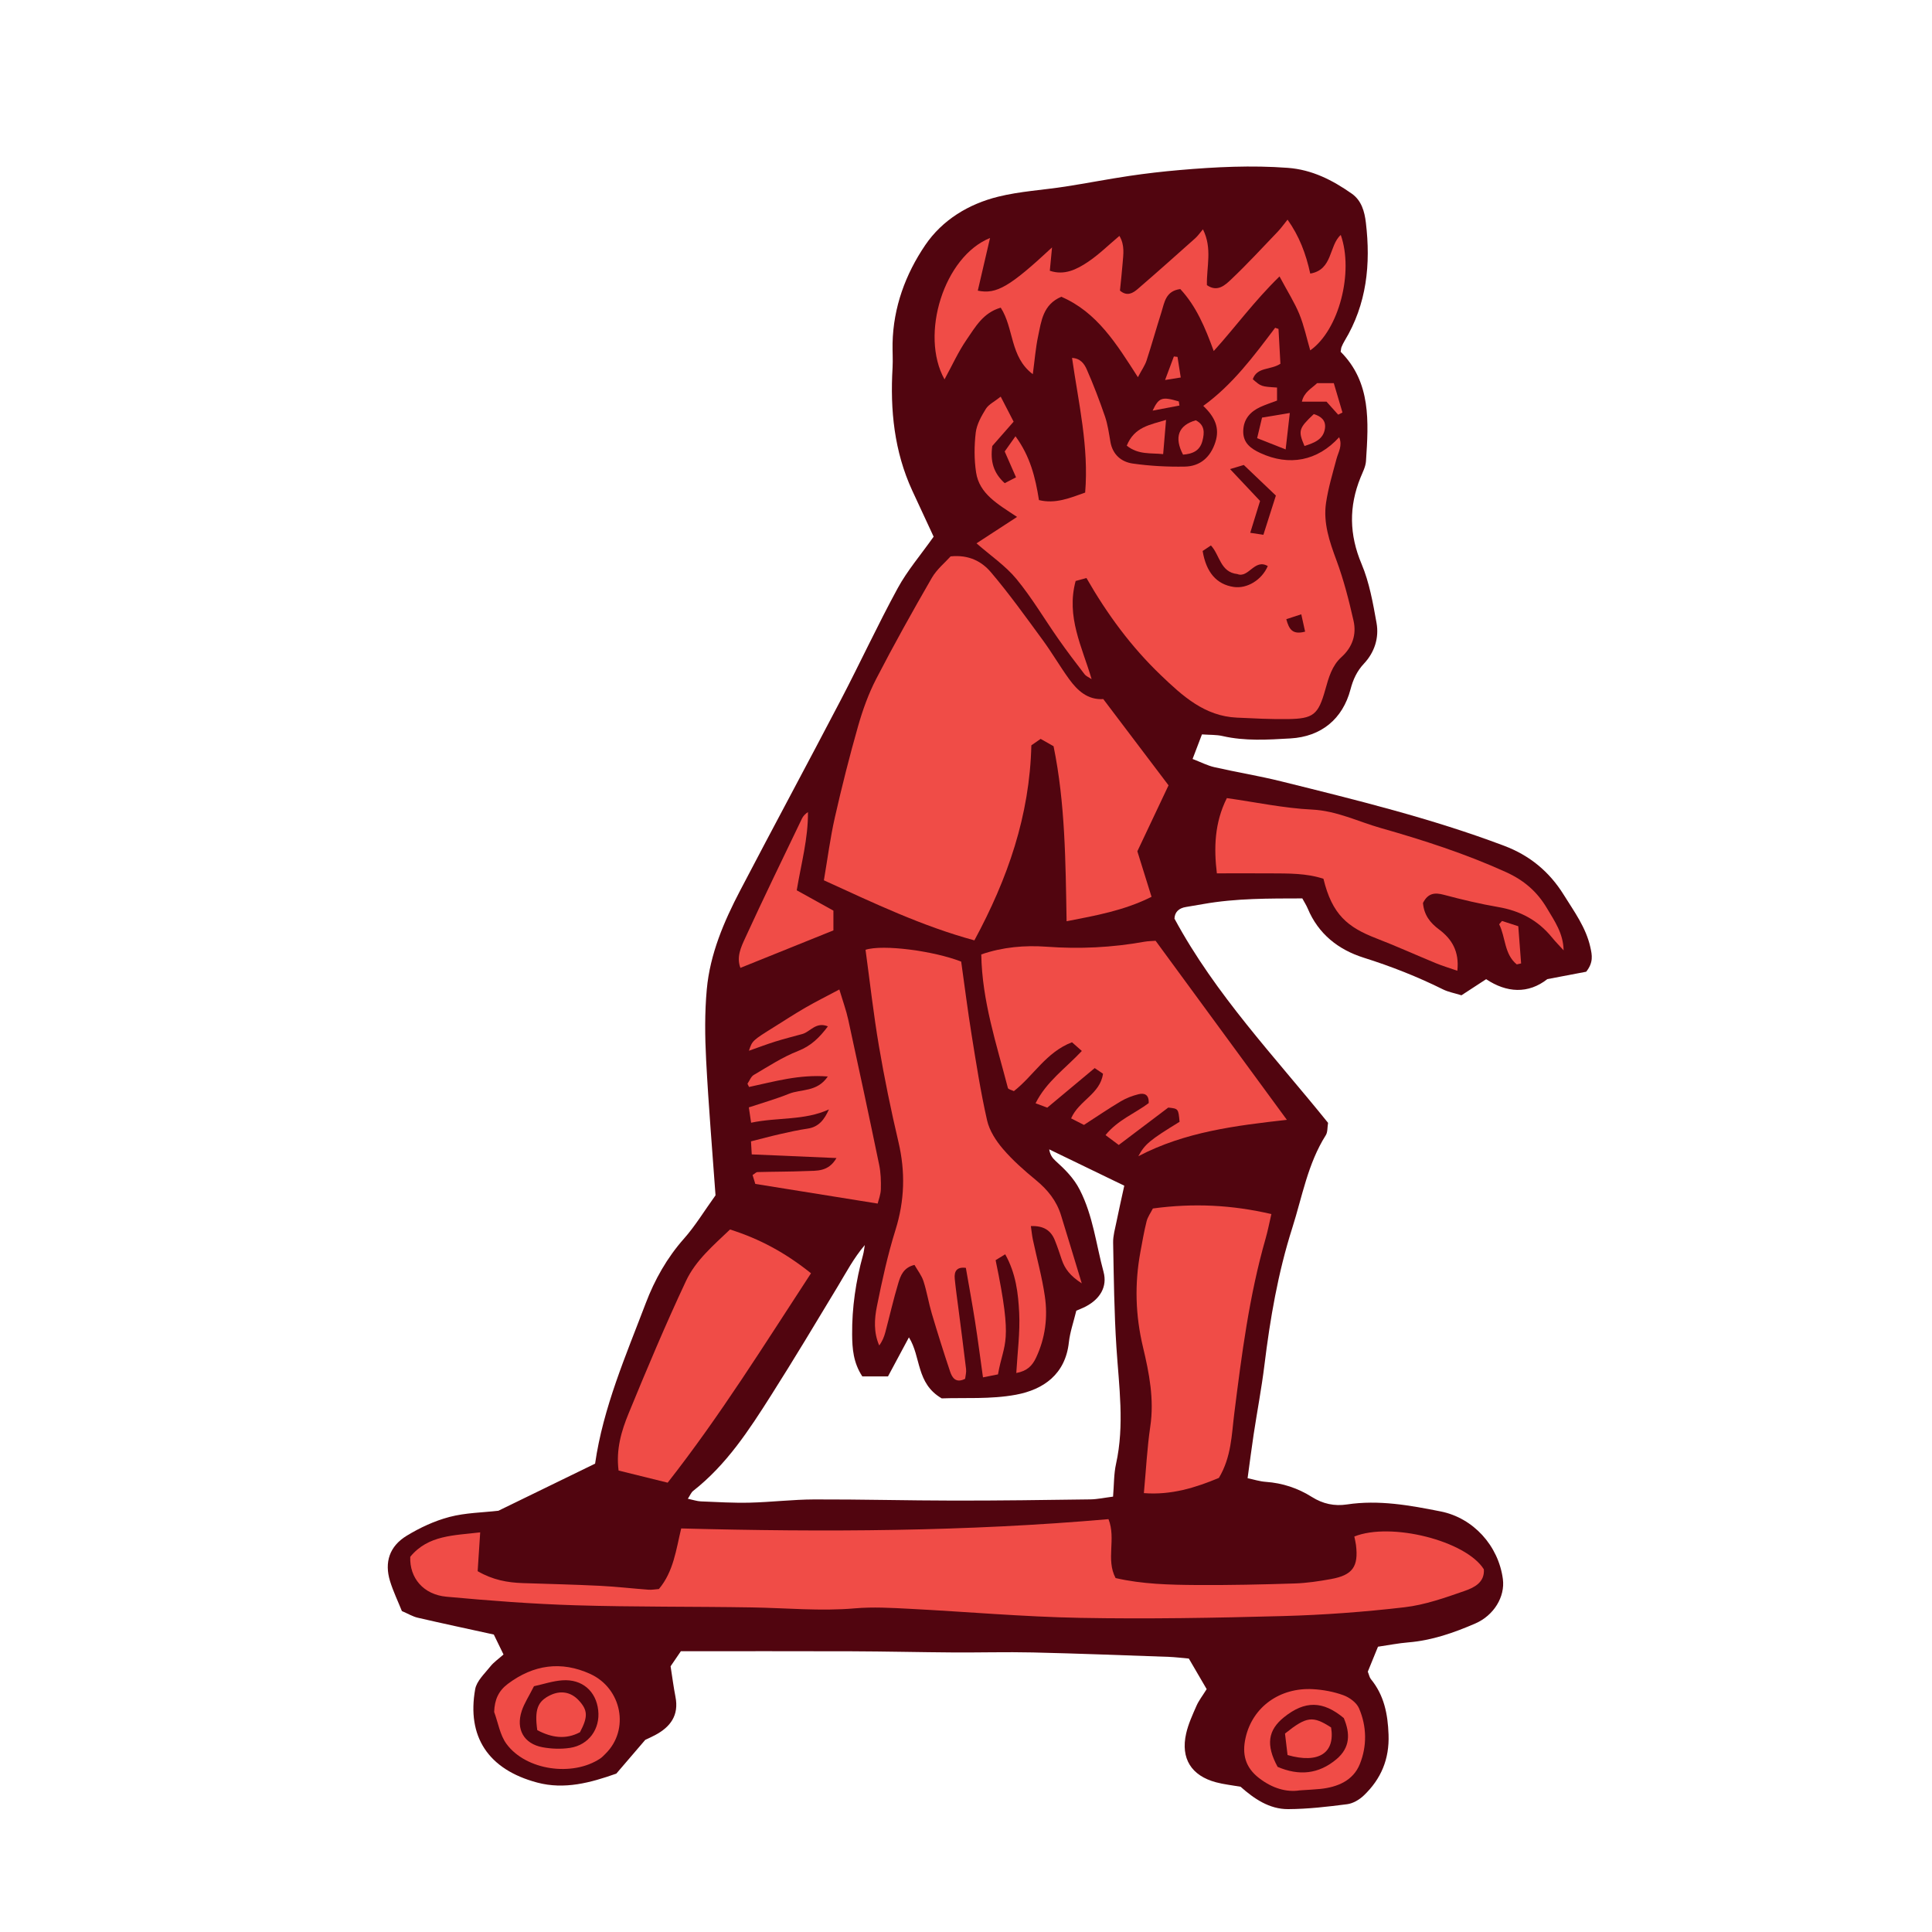 <svg version="1.1" id="svg" xmlns="http://www.w3.org/2000/svg" xmlns:xlink="http://www.w3.org/1999/xlink" x="0px" y="0px"
	 width="200px" height="200px" viewBox="0 0 200 200" enable-background="new 0 0 200 200" xml:space="preserve">
<path class="stroke" fill="#51050f"  fill-rule="evenodd" clip-rule="evenodd" d="M66.797,180.11c-1.209,1.409-2.105,2.456-2.994,3.493
	c-2.674,0.948-5.367,1.676-8.174,0.932c-5.145-1.361-7.303-4.811-6.439-9.667c0.151-0.85,0.972-1.604,1.559-2.343
	c0.359-0.454,0.861-0.794,1.374-1.253c-0.413-0.85-0.772-1.589-1.004-2.065c-2.823-0.619-5.354-1.157-7.874-1.741
	c-0.517-0.12-0.996-0.412-1.641-0.688c-0.398-0.995-0.897-2.024-1.229-3.105c-0.594-1.946-0.061-3.605,1.726-4.693
	c1.37-0.835,2.888-1.542,4.433-1.947c1.666-0.436,3.443-0.453,5.062-0.641c3.361-1.637,6.66-3.245,10.008-4.875
	c0.836-5.806,3.182-11.183,5.252-16.63c0.912-2.402,2.193-4.683,3.952-6.666c1.153-1.301,2.065-2.816,3.263-4.482
	c-0.318-4.483-0.721-9.226-0.97-13.977c-0.129-2.441-0.157-4.911,0.065-7.342c0.334-3.657,1.771-7.013,3.455-10.235
	c3.435-6.577,6.961-13.106,10.396-19.683c2.012-3.85,3.837-7.8,5.914-11.613c0.993-1.823,2.377-3.434,3.719-5.332
	c-0.652-1.408-1.438-3.088-2.215-4.773c-1.863-4.049-2.296-8.326-2.037-12.718c0.049-0.835-0.016-1.678,0-2.516
	c0.076-3.743,1.34-7.167,3.387-10.183c1.768-2.6,4.486-4.249,7.545-5.006c2.27-0.562,4.647-0.688,6.971-1.05
	c2.205-0.342,4.395-0.772,6.602-1.1c1.727-0.257,3.465-0.456,5.205-0.607c3.729-0.323,7.457-0.509,11.207-0.228
	c2.518,0.189,4.618,1.27,6.608,2.661c1.016,0.709,1.335,1.847,1.472,3.008c0.514,4.298,0.097,8.437-2.199,12.235
	c-0.125,0.206-0.229,0.425-0.322,0.646c-0.045,0.107-0.045,0.234-0.09,0.488c3.164,3.165,2.891,7.251,2.623,11.318
	c-0.037,0.578-0.34,1.147-0.566,1.702c-1.217,3.003-1.172,5.915,0.111,8.953c0.807,1.915,1.178,4.04,1.548,6.105
	c0.276,1.543-0.218,3.05-1.294,4.195c-0.743,0.793-1.135,1.662-1.4,2.67c-0.809,3.072-3.03,4.901-6.215,5.084
	c-2.349,0.135-4.702,0.29-7.037-0.247c-0.635-0.146-1.31-0.111-2.128-0.17c-0.306,0.804-0.595,1.559-0.97,2.544
	c0.855,0.328,1.537,0.685,2.262,0.85c2.293,0.522,4.621,0.898,6.902,1.465c7.781,1.932,15.572,3.833,23.094,6.674
	c2.645,0.999,4.674,2.676,6.158,5.062c1.084,1.742,2.317,3.4,2.767,5.464c0.171,0.78,0.333,1.542-0.437,2.51
	c-1.1,0.209-2.441,0.465-4.021,0.765c-1.979,1.556-4.216,1.421-6.335,0.007c-0.929,0.605-1.769,1.153-2.557,1.667
	c-0.754-0.235-1.363-0.341-1.895-0.604c-2.652-1.318-5.389-2.394-8.221-3.287c-2.619-0.826-4.697-2.449-5.799-5.095
	c-0.139-0.331-0.338-0.636-0.559-1.043c-3.428,0.009-6.856-0.021-10.258,0.584c-0.594,0.105-1.187,0.209-1.781,0.303
	c-0.77,0.12-1.171,0.557-1.195,1.206c4.266,7.905,10.383,14.288,15.9,21.141c-0.08,0.481-0.033,0.96-0.236,1.28
	c-1.873,2.958-2.44,6.375-3.478,9.629c-1.472,4.622-2.284,9.368-2.874,14.169c-0.293,2.391-0.748,4.762-1.111,7.146
	c-0.223,1.465-0.406,2.936-0.631,4.561c0.62,0.129,1.248,0.334,1.887,0.379c1.73,0.122,3.328,0.656,4.771,1.566
	c1.141,0.718,2.338,0.968,3.629,0.773c3.291-0.496,6.504,0.087,9.703,0.723c3.381,0.673,5.982,3.555,6.436,7
	c0.242,1.829-0.928,3.763-2.852,4.599c-2.221,0.963-4.494,1.757-6.939,1.957c-1.018,0.083-2.025,0.285-3.137,0.447
	c-0.36,0.884-0.721,1.766-1.055,2.584c0.133,0.33,0.174,0.593,0.32,0.771c1.371,1.676,1.75,3.611,1.828,5.738
	c0.096,2.554-0.781,4.611-2.571,6.315c-0.452,0.432-1.106,0.818-1.71,0.896c-2.027,0.262-4.072,0.5-6.113,0.51
	c-1.959,0.009-3.535-1.087-4.927-2.319c-0.882-0.155-1.727-0.242-2.536-0.458c-2.562-0.685-3.678-2.466-3.096-5.049
	c0.223-0.988,0.66-1.935,1.071-2.87c0.239-0.546,0.622-1.03,1.054-1.726c-0.574-0.987-1.199-2.058-1.846-3.164
	c-0.75-0.065-1.404-0.151-2.059-0.175c-4.697-0.164-9.393-0.349-14.091-0.458c-2.757-0.063-5.517,0.019-8.274,0
	c-3.486-0.023-6.974-0.108-10.461-0.12c-5.841-0.021-11.682-0.006-17.701-0.006c-0.332,0.488-0.732,1.075-1.063,1.559
	c0.181,1.153,0.31,2.165,0.505,3.162c0.377,1.914-0.521,3.122-2.116,3.966C67.383,179.845,66.943,180.04,66.797,180.11z
	 M71.205,155.15c0.547,0.115,0.943,0.256,1.348,0.273c1.688,0.07,3.377,0.172,5.062,0.132c2.227-0.054,4.449-0.327,6.674-0.334
	c4.826-0.015,9.651,0.115,14.477,0.12c4.696,0.005,9.393-0.06,14.09-0.125c0.756-0.01,1.51-0.178,2.368-0.286
	c0.104-1.24,0.075-2.34,0.306-3.382c0.894-4.031,0.304-8.042,0.042-12.072c-0.233-3.604-0.271-7.222-0.341-10.835
	c-0.014-0.709,0.196-1.428,0.34-2.135c0.248-1.225,0.527-2.443,0.814-3.764c-2.672-1.293-5.221-2.526-7.77-3.76
	c0.094,0.59,0.35,0.91,0.647,1.183c0.977,0.889,1.881,1.762,2.519,3.009c1.373,2.69,1.687,5.649,2.456,8.486
	c0.417,1.537-0.36,2.8-1.806,3.571c-0.367,0.196-0.764,0.34-1.011,0.449c-0.286,1.179-0.653,2.214-0.771,3.276
	c-0.362,3.32-2.639,4.896-5.477,5.425c-2.626,0.489-5.381,0.291-7.684,0.379c-2.676-1.558-2.125-4.3-3.397-6.317
	c-0.751,1.401-1.445,2.699-2.167,4.043c-1.004,0-1.867,0-2.657,0c-0.943-1.438-1.04-2.885-1.054-4.333
	c-0.024-2.792,0.38-5.532,1.123-8.223c0.094-0.338,0.127-0.694,0.187-1.042c-1.155,1.356-1.931,2.845-2.796,4.278
	c-2.272,3.769-4.535,7.544-6.893,11.259c-2.295,3.617-4.635,7.216-8.076,9.909C71.547,154.501,71.438,154.799,71.205,155.15z"/>
<path fill-rule="evenodd" clip-rule="evenodd" fill="#f04c47" class="fill" d="M98.408,57.596c1.916-0.194,3.241,0.549,4.164,1.634
	c1.907,2.244,3.627,4.651,5.371,7.029c0.959,1.308,1.775,2.722,2.727,4.035c0.871,1.2,1.93,2.176,3.54,2.074
	c2.224,2.938,4.398,5.812,6.757,8.928c-1.031,2.181-2.129,4.504-3.229,6.829c0.498,1.598,0.977,3.13,1.469,4.713
	c-2.851,1.425-5.732,1.931-8.793,2.528c-0.107-6.206-0.145-12.262-1.35-18.118c-0.564-0.32-0.92-0.521-1.338-0.759
	c-0.363,0.251-0.697,0.483-0.961,0.667c-0.172,7.271-2.443,13.799-5.896,20.189c-5.441-1.478-10.4-3.855-15.58-6.217
	c0.386-2.258,0.657-4.4,1.133-6.496c0.719-3.174,1.516-6.335,2.407-9.464c0.478-1.674,1.077-3.346,1.874-4.888
	c1.826-3.532,3.766-7.007,5.754-10.451C96.977,58.929,97.843,58.228,98.408,57.596z"/>
<path fill-rule="evenodd" clip-rule="evenodd" fill="#f04c47" class="fill" d="M132.35,34.05c0.067,1.217,0.135,2.435,0.198,3.606
	c-1.019,0.672-2.419,0.312-2.858,1.601c0.859,0.755,0.859,0.755,2.508,0.862c0,0.431,0,0.87,0,1.348
	c-0.621,0.237-1.188,0.418-1.725,0.664c-1.062,0.489-1.754,1.273-1.774,2.504c-0.021,1.224,0.784,1.807,1.771,2.263
	c2.982,1.378,5.902,0.838,8.158-1.636c0.369,0.874-0.084,1.534-0.272,2.236c-0.399,1.504-0.853,3.006-1.083,4.539
	c-0.312,2.087,0.356,4.025,1.082,5.979c0.748,2.02,1.285,4.131,1.762,6.237c0.325,1.43-0.107,2.735-1.25,3.769
	c-0.984,0.889-1.323,2.121-1.668,3.354c-0.734,2.623-1.229,3.028-3.918,3.063c-1.749,0.023-3.5-0.07-5.248-0.151
	c-3.344-0.155-5.621-2.249-7.859-4.391c-3.07-2.937-5.564-6.327-7.703-10.06c-0.487,0.133-0.867,0.236-1.121,0.306
	c-1.001,3.713,0.67,6.815,1.654,10.161c-0.25-0.17-0.566-0.292-0.741-0.521c-0.917-1.19-1.827-2.391-2.689-3.622
	c-1.454-2.072-2.745-4.273-4.349-6.221c-1.118-1.36-2.643-2.388-4.137-3.696c1.236-0.804,2.578-1.677,4.199-2.733
	c-2.002-1.328-3.904-2.385-4.242-4.603c-0.205-1.349-0.197-2.766-0.037-4.123c0.102-0.854,0.58-1.705,1.047-2.458
	c0.287-0.462,0.874-0.738,1.539-1.266c0.505,0.979,0.902,1.751,1.336,2.589c-0.812,0.925-1.555,1.772-2.211,2.521
	c-0.212,1.563,0.108,2.778,1.289,3.846c0.386-0.2,0.777-0.402,1.171-0.606c-0.409-0.935-0.767-1.748-1.173-2.676
	c0.342-0.481,0.666-0.939,1.117-1.573c1.531,2.089,2.061,4.271,2.431,6.606c1.7,0.415,3.173-0.203,4.782-0.777
	c0.394-4.745-0.689-9.272-1.357-13.94c0.887,0.045,1.281,0.643,1.518,1.18c0.698,1.591,1.32,3.218,1.885,4.862
	c0.291,0.848,0.416,1.757,0.568,2.646c0.229,1.318,1.126,2.078,2.305,2.246c1.777,0.254,3.596,0.35,5.393,0.317
	c1.607-0.03,2.666-0.978,3.167-2.533c0.468-1.45-0.03-2.587-1.253-3.751c3.025-2.187,5.223-5.146,7.441-8.085
	C132.117,33.973,132.232,34.012,132.35,34.05z M127.336,48.56c1.188,1.261,2.115,2.244,3.106,3.298
	c-0.317,1.03-0.644,2.088-1.018,3.297c0.571,0.086,0.933,0.141,1.362,0.206c0.467-1.465,0.896-2.812,1.293-4.06
	c-1.202-1.146-2.233-2.129-3.321-3.167C128.436,48.232,128.117,48.327,127.336,48.56z M128.092,59.426
	c-1.77-0.188-1.802-1.949-2.736-2.961c-0.35,0.233-0.625,0.417-0.859,0.574c0.371,2.232,1.457,3.458,3.213,3.722
	c1.374,0.207,2.912-0.716,3.53-2.162C129.871,57.792,129.252,59.888,128.092,59.426z M135.105,65.387
	c-0.134-0.604-0.241-1.086-0.398-1.796c-0.615,0.201-1.055,0.345-1.55,0.507C133.441,65.133,133.779,65.736,135.105,65.387z"/>
<path fill-rule="evenodd" clip-rule="evenodd" fill="#f04c47" class="fill" d="M42.469,161.159c1.856-2.265,4.543-2.201,7.24-2.53
	c-0.098,1.484-0.181,2.769-0.262,4.019c1.588,0.921,3.111,1.183,4.693,1.235c2.654,0.087,5.311,0.148,7.961,0.279
	c1.681,0.083,3.354,0.28,5.031,0.404c0.354,0.026,0.712-0.045,1.078-0.072c1.518-1.81,1.775-4.067,2.307-6.271
	c14.844,0.392,29.545,0.325,44.234-0.962c0.808,2.055-0.291,4.149,0.733,6.098c2.745,0.635,5.583,0.702,8.409,0.721
	c3.379,0.023,6.758-0.054,10.136-0.161c1.259-0.041,2.521-0.232,3.761-0.457c2.236-0.405,2.855-1.291,2.58-3.525
	c-0.037-0.297-0.114-0.59-0.172-0.878c3.791-1.519,11.56,0.437,13.41,3.395c0.096,1.36-1.009,1.895-1.967,2.229
	c-2.032,0.71-4.117,1.451-6.236,1.698c-4.184,0.489-8.4,0.799-12.61,0.913c-6.997,0.189-14,0.315-20.995,0.185
	c-5.9-0.109-11.793-0.639-17.691-0.94c-1.867-0.096-3.754-0.206-5.607-0.045c-3.568,0.31-7.111-0.038-10.668-0.096
	c-6.09-0.1-12.184-0.036-18.27-0.221c-4.457-0.136-8.912-0.479-13.354-0.887C43.826,165.07,42.383,163.343,42.469,161.159z"/>
<path fill-rule="evenodd" clip-rule="evenodd" fill="#f04c47" class="fill" d="M103.066,130.451c1.841,8.826,0.863,8.343,0.245,11.824
	c-0.394,0.078-0.837,0.166-1.553,0.309c-0.283-2.012-0.525-3.899-0.819-5.778c-0.287-1.839-0.628-3.669-0.954-5.557
	c-0.937-0.124-1.226,0.35-1.149,1.133c0.1,1.022,0.246,2.039,0.377,3.057c0.268,2.096,0.548,4.191,0.795,6.29
	c0.039,0.339-0.064,0.695-0.098,1.004c-0.953,0.483-1.338-0.097-1.556-0.752c-0.669-1.995-1.301-4.003-1.899-6.021
	c-0.326-1.097-0.502-2.24-0.854-3.327c-0.191-0.598-0.609-1.122-0.934-1.691c-1.143,0.276-1.442,1.117-1.675,1.889
	c-0.505,1.674-0.89,3.384-1.339,5.075c-0.128,0.478-0.309,0.941-0.637,1.374c-0.59-1.36-0.5-2.743-0.238-4.05
	c0.535-2.658,1.113-5.321,1.922-7.905c0.951-3.039,1.035-6.013,0.311-9.097c-0.773-3.29-1.457-6.605-2.023-9.936
	c-0.564-3.316-0.936-6.665-1.387-9.971c1.797-0.582,7.09,0.117,9.902,1.225c0.357,2.526,0.67,5.034,1.071,7.527
	c0.479,2.979,0.942,5.967,1.61,8.906c0.241,1.061,0.916,2.11,1.639,2.954c1.014,1.185,2.207,2.234,3.416,3.229
	c1.205,0.991,2.132,2.132,2.594,3.625c0.688,2.227,1.359,4.458,2.152,7.066c-1.203-0.778-1.75-1.51-2.066-2.438
	c-0.234-0.687-0.455-1.378-0.73-2.048c-0.404-0.981-1.131-1.493-2.473-1.444c0.08,0.542,0.117,0.98,0.209,1.408
	c0.414,1.947,0.951,3.875,1.236,5.84c0.32,2.18,0.055,4.328-0.904,6.37c-0.393,0.833-0.918,1.387-2.049,1.591
	c0.117-2.114,0.4-4.179,0.299-6.226c-0.099-2.017-0.336-4.078-1.447-6.063C103.658,130.089,103.344,130.281,103.066,130.451z"/>
<path fill-rule="evenodd" clip-rule="evenodd" fill="#f04c47" class="fill" d="M119.627,97.388c4.525,6.176,9.002,12.281,13.59,18.537
	c-5.314,0.599-10.544,1.238-15.377,3.765c0.674-1.249,1.197-1.678,4.269-3.56c-0.126-1.364-0.126-1.364-1.171-1.474
	c-1.805,1.362-3.413,2.578-5.125,3.871c-0.453-0.339-0.857-0.641-1.37-1.023c1.286-1.584,3.075-2.256,4.469-3.31
	c0.047-0.909-0.476-1.064-1.054-0.92c-0.635,0.158-1.273,0.402-1.834,0.735c-1.244,0.738-2.44,1.555-3.814,2.443
	c-0.363-0.185-0.807-0.413-1.328-0.678c0.805-1.859,3.01-2.515,3.301-4.623c-0.251-0.169-0.533-0.36-0.861-0.583
	c-1.619,1.352-3.188,2.66-4.908,4.096c-0.283-0.106-0.689-0.258-1.211-0.452c1.119-2.242,3.041-3.561,4.789-5.416
	c-0.366-0.323-0.666-0.589-1.019-0.901c-2.683,1.028-3.974,3.466-6.015,5.057c-0.227-0.113-0.584-0.178-0.621-0.327
	c-1.177-4.53-2.676-9-2.756-13.823c2.223-0.768,4.516-0.962,6.771-0.797c3.403,0.249,6.752,0.086,10.096-0.514
	C118.857,97.42,119.279,97.417,119.627,97.388z"/>
<path fill-rule="evenodd" clip-rule="evenodd" fill="#f04c47" class="fill" d="M119.346,125.102c4.219-0.573,8.198-0.37,12.266,0.579
	c-0.213,0.913-0.367,1.732-0.596,2.53c-1.701,5.933-2.478,12.025-3.246,18.127c-0.275,2.187-0.291,4.476-1.59,6.654
	c-2.379,0.998-4.932,1.801-7.766,1.575c0.229-2.473,0.338-4.696,0.662-6.887c0.422-2.822-0.113-5.546-0.754-8.228
	c-0.785-3.291-0.879-6.546-0.268-9.847c0.197-1.062,0.379-2.131,0.642-3.179C118.81,125.974,119.11,125.569,119.346,125.102z"/>
<path fill-rule="evenodd" clip-rule="evenodd" fill="#f04c47" class="fill" d="M132.455,28.616c-2.665,2.604-4.553,5.23-6.809,7.723
	c-0.887-2.428-1.807-4.639-3.463-6.416c-1.525,0.201-1.635,1.391-1.951,2.388c-0.528,1.664-0.998,3.347-1.539,5.006
	c-0.16,0.496-0.48,0.94-0.897,1.73c-2.208-3.438-4.225-6.734-7.931-8.326c-1.898,0.807-2.067,2.514-2.398,4.076
	c-0.26,1.22-0.354,2.476-0.551,3.939c-2.383-1.794-1.934-4.735-3.32-6.887c-1.82,0.519-2.631,2.004-3.523,3.298
	c-0.871,1.263-1.51,2.688-2.297,4.126c-2.58-4.634-0.043-12.727,4.711-14.634c-0.451,1.938-0.859,3.698-1.266,5.448
	c1.936,0.407,3.332-0.422,7.686-4.474c-0.085,0.894-0.146,1.539-0.231,2.414c1.504,0.514,2.794-0.139,3.957-0.919
	c1.132-0.761,2.118-1.738,3.248-2.688c0.573,0.961,0.403,1.91,0.332,2.838c-0.074,0.952-0.185,1.901-0.276,2.822
	c0.735,0.634,1.342,0.266,1.836-0.16c2.008-1.728,3.982-3.494,5.959-5.257c0.258-0.229,0.457-0.525,0.796-0.923
	c0.991,1.968,0.364,3.888,0.411,5.777c1.094,0.762,1.891-0.005,2.533-0.615c1.66-1.577,3.217-3.266,4.801-4.921
	c0.328-0.343,0.605-0.737,1.014-1.243c1.213,1.708,1.896,3.507,2.35,5.583c2.352-0.397,1.912-2.883,3.158-4.001
	c1.365,3.859-0.192,9.863-3.16,11.95c-0.373-1.277-0.639-2.559-1.127-3.751C134.016,31.319,133.305,30.208,132.455,28.616z"/>
<path fill-rule="evenodd" clip-rule="evenodd" fill="#f04c47" class="fill" d="M147.305,93.477c0.111,1.252,0.741,2.051,1.664,2.74
	c1.32,0.983,2.113,2.268,1.895,4.277c-0.832-0.291-1.545-0.504-2.23-0.786c-2.055-0.846-4.08-1.767-6.153-2.567
	c-2.966-1.146-4.581-2.454-5.478-6.17c-1.768-0.585-3.635-0.549-5.496-0.56c-1.792-0.01-3.584-0.002-5.537-0.002
	c-0.314-2.584-0.258-5.219,1.033-7.79c3,0.425,5.898,1.046,8.82,1.188c2.559,0.124,4.766,1.244,7.117,1.911
	c4.4,1.249,8.759,2.658,12.949,4.557c1.852,0.838,3.222,2.008,4.244,3.734c0.791,1.335,1.697,2.597,1.732,4.369
	c-0.407-0.449-0.836-0.881-1.219-1.351c-1.438-1.766-3.289-2.742-5.533-3.127c-1.895-0.326-3.775-0.773-5.634-1.269
	C148.529,92.376,147.826,92.444,147.305,93.477z"/>
<path fill-rule="evenodd" clip-rule="evenodd" fill="#f04c47" class="fill" d="M83.955,131.808c-4.83,7.381-9.363,14.694-14.838,21.678
	c-1.646-0.407-3.359-0.83-5.082-1.256c-0.279-2.203,0.299-4.109,1.039-5.913c1.895-4.614,3.828-9.218,5.949-13.73
	c0.994-2.115,2.832-3.672,4.549-5.311C78.625,128.242,81.29,129.673,83.955,131.808z"/>
<path fill-rule="evenodd" clip-rule="evenodd" fill="#f04c47" class="fill" d="M90.857,124.593c-4.353-0.699-8.449-1.357-12.668-2.035
	c-0.08-0.263-0.179-0.583-0.282-0.917c0.214-0.134,0.358-0.304,0.51-0.308c1.675-0.046,3.352-0.037,5.026-0.105
	c1.101-0.045,2.311,0.1,3.148-1.348c-2.998-0.129-5.83-0.251-8.771-0.378c-0.024-0.43-0.046-0.813-0.077-1.349
	c1.055-0.266,2.033-0.531,3.021-0.755c0.936-0.212,1.876-0.424,2.825-0.561c1.183-0.17,1.761-0.96,2.222-1.992
	c-2.547,1.172-5.292,0.795-8.055,1.378c-0.08-0.538-0.145-0.968-0.238-1.587c1.455-0.485,2.84-0.874,4.166-1.411
	c1.247-0.504,2.898-0.15,4.012-1.788c-3.002-0.231-5.567,0.536-8.153,1.086c-0.056-0.111-0.112-0.223-0.167-0.334
	c0.215-0.31,0.359-0.738,0.656-0.912c1.502-0.881,2.98-1.854,4.592-2.483c1.322-0.518,2.187-1.358,3.081-2.544
	c-1.243-0.51-1.819,0.56-2.645,0.79c-0.925,0.257-1.858,0.487-2.774,0.773c-0.906,0.283-1.795,0.623-2.756,0.96
	c0.347-1.047,0.346-1.047,2.599-2.453c1.074-0.67,2.135-1.366,3.23-1.999c1.085-0.625,2.206-1.186,3.53-1.89
	c0.361,1.206,0.707,2.145,0.919,3.113c1.093,5.008,2.166,10.021,3.204,15.04c0.17,0.82,0.196,1.684,0.174,2.524
	C91.171,123.665,90.947,124.211,90.857,124.593z"/>
<path fill-rule="evenodd" clip-rule="evenodd" fill="#f04c47" class="fill" d="M86.275,94.269c0,0.739,0,1.39,0,2.044
	c-3.229,1.302-6.395,2.578-9.627,3.881c-0.432-1.127,0.068-2.162,0.492-3.085c1.902-4.152,3.906-8.258,5.881-12.376
	c0.123-0.254,0.324-0.471,0.619-0.667c0.027,2.724-0.702,5.334-1.162,8.097C83.801,92.896,85.047,93.586,86.275,94.269z"/>
<path fill-rule="evenodd" clip-rule="evenodd" fill="#f04c47" class="fill" d="M134.531,185.34c-1.348,0.213-2.83-0.213-4.206-1.283
	c-1.438-1.115-1.759-2.503-1.382-4.167c0.724-3.204,3.561-5.217,6.969-5.028c1.063,0.059,2.156,0.263,3.153,0.625
	c0.632,0.23,1.365,0.766,1.618,1.352c0.812,1.88,0.84,3.921,0.08,5.792c-0.688,1.699-2.3,2.371-4.076,2.558
	C136.089,185.251,135.486,185.274,134.531,185.34z M132.259,182.905c2.205,0.943,4.238,0.767,6.096-0.796
	c1.437-1.209,1.421-2.681,0.753-4.256c-2.16-1.798-4.029-1.822-6.189-0.085C131.257,179.104,131.022,180.635,132.259,182.905z"/>
<path fill-rule="evenodd" clip-rule="evenodd" fill="#f04c47" class="fill" d="M51.156,177.223c0.041-1.273,0.451-2.185,1.416-2.909
	c2.65-1.99,5.525-2.396,8.52-1.033c3.275,1.491,4.121,5.779,1.585,8.271c-0.173,0.168-0.337,0.353-0.536,0.486
	c-2.862,1.913-7.699,1.237-9.716-1.518C51.754,179.602,51.566,178.332,51.156,177.223z M55.277,174.557
	c-0.529,1.048-1.002,1.762-1.264,2.546c-0.633,1.906,0.215,3.415,2.157,3.773c0.925,0.17,1.919,0.204,2.847,0.062
	c1.944-0.3,3.127-1.973,2.91-3.894c-0.223-1.978-1.66-3.241-3.711-3.098C57.225,174.014,56.248,174.346,55.277,174.557z"/>
<path fill-rule="evenodd" clip-rule="evenodd" fill="#f04c47" class="fill" d="M116.642,46.134c0.8-1.958,2.399-2.149,4.067-2.667
	c-0.104,1.235-0.195,2.315-0.299,3.544C119.139,46.871,117.846,47.103,116.642,46.134z"/>
<path fill-rule="evenodd" clip-rule="evenodd" fill="#f04c47" class="fill" d="M133.09,46.524c-0.963-0.38-1.864-0.735-2.952-1.165
	c0.193-0.809,0.348-1.453,0.508-2.129c1.05-0.174,1.915-0.318,2.874-0.478C133.373,44.048,133.248,45.139,133.09,46.524z"/>
<path fill-rule="evenodd" clip-rule="evenodd" fill="#f04c47" class="fill" d="M122.469,47.065c-0.949-1.807-0.473-3.047,1.318-3.556
	c0.947,0.484,0.911,1.292,0.682,2.155C124.189,46.713,123.396,46.989,122.469,47.065z"/>
<path fill-rule="evenodd" clip-rule="evenodd" fill="#f04c47" class="fill" d="M138.528,42.928c-0.378-0.42-0.754-0.841-1.208-1.347
	c-0.752,0-1.568,0-2.55,0c0.224-1,1-1.359,1.577-1.919c0.531,0,1.051,0,1.727,0c0.307,1.037,0.603,2.04,0.898,3.042
	C138.824,42.778,138.677,42.853,138.528,42.928z"/>
<path fill-rule="evenodd" clip-rule="evenodd" fill="#f04c47" class="fill" d="M155.486,95.338c0.545,0.177,1.09,0.353,1.686,0.545
	c0.103,1.351,0.197,2.601,0.293,3.85c-0.148,0.034-0.299,0.068-0.449,0.102c-1.312-1.065-1.146-2.802-1.823-4.157
	C155.289,95.564,155.388,95.451,155.486,95.338z"/>
<path fill-rule="evenodd" clip-rule="evenodd" fill="#f04c47" class="fill" d="M135.041,46.17c-0.677-1.581-0.6-1.828,0.961-3.304
	c0.725,0.223,1.283,0.628,1.156,1.498C136.991,45.488,136.084,45.832,135.041,46.17z"/>
<path fill-rule="evenodd" clip-rule="evenodd" fill="#f04c47" class="fill" d="M122.096,41.982c-0.877,0.166-1.754,0.333-2.779,0.527
	c0.648-1.373,0.98-1.466,2.712-0.954C122.051,41.698,122.074,41.84,122.096,41.982z"/>
<path fill-rule="evenodd" clip-rule="evenodd" fill="#f04c47" class="fill" d="M121.896,36.944c0.104,0.659,0.207,1.319,0.334,2.134
	c-0.506,0.081-0.91,0.146-1.621,0.259c0.371-0.995,0.643-1.715,0.91-2.436C121.645,36.916,121.771,36.931,121.896,36.944z"/>
<path fill-rule="evenodd" clip-rule="evenodd" fill="#f04c47" class="fill" d="M133.023,179.457c2.244-1.796,2.878-1.852,4.771-0.632
	c0.436,2.622-1.26,3.784-4.507,2.856C133.205,180.985,133.111,180.194,133.023,179.457z"/>
<path fill-rule="evenodd" clip-rule="evenodd" fill="#f04c47" class="fill" d="M55.618,179.104c-0.296-2.128,0.04-2.974,1.306-3.599
	c1.096-0.542,2.162-0.362,2.971,0.5c0.955,1.019,0.994,1.708,0.143,3.314C58.559,180.108,57.1,179.886,55.618,179.104z"/>
</svg>
